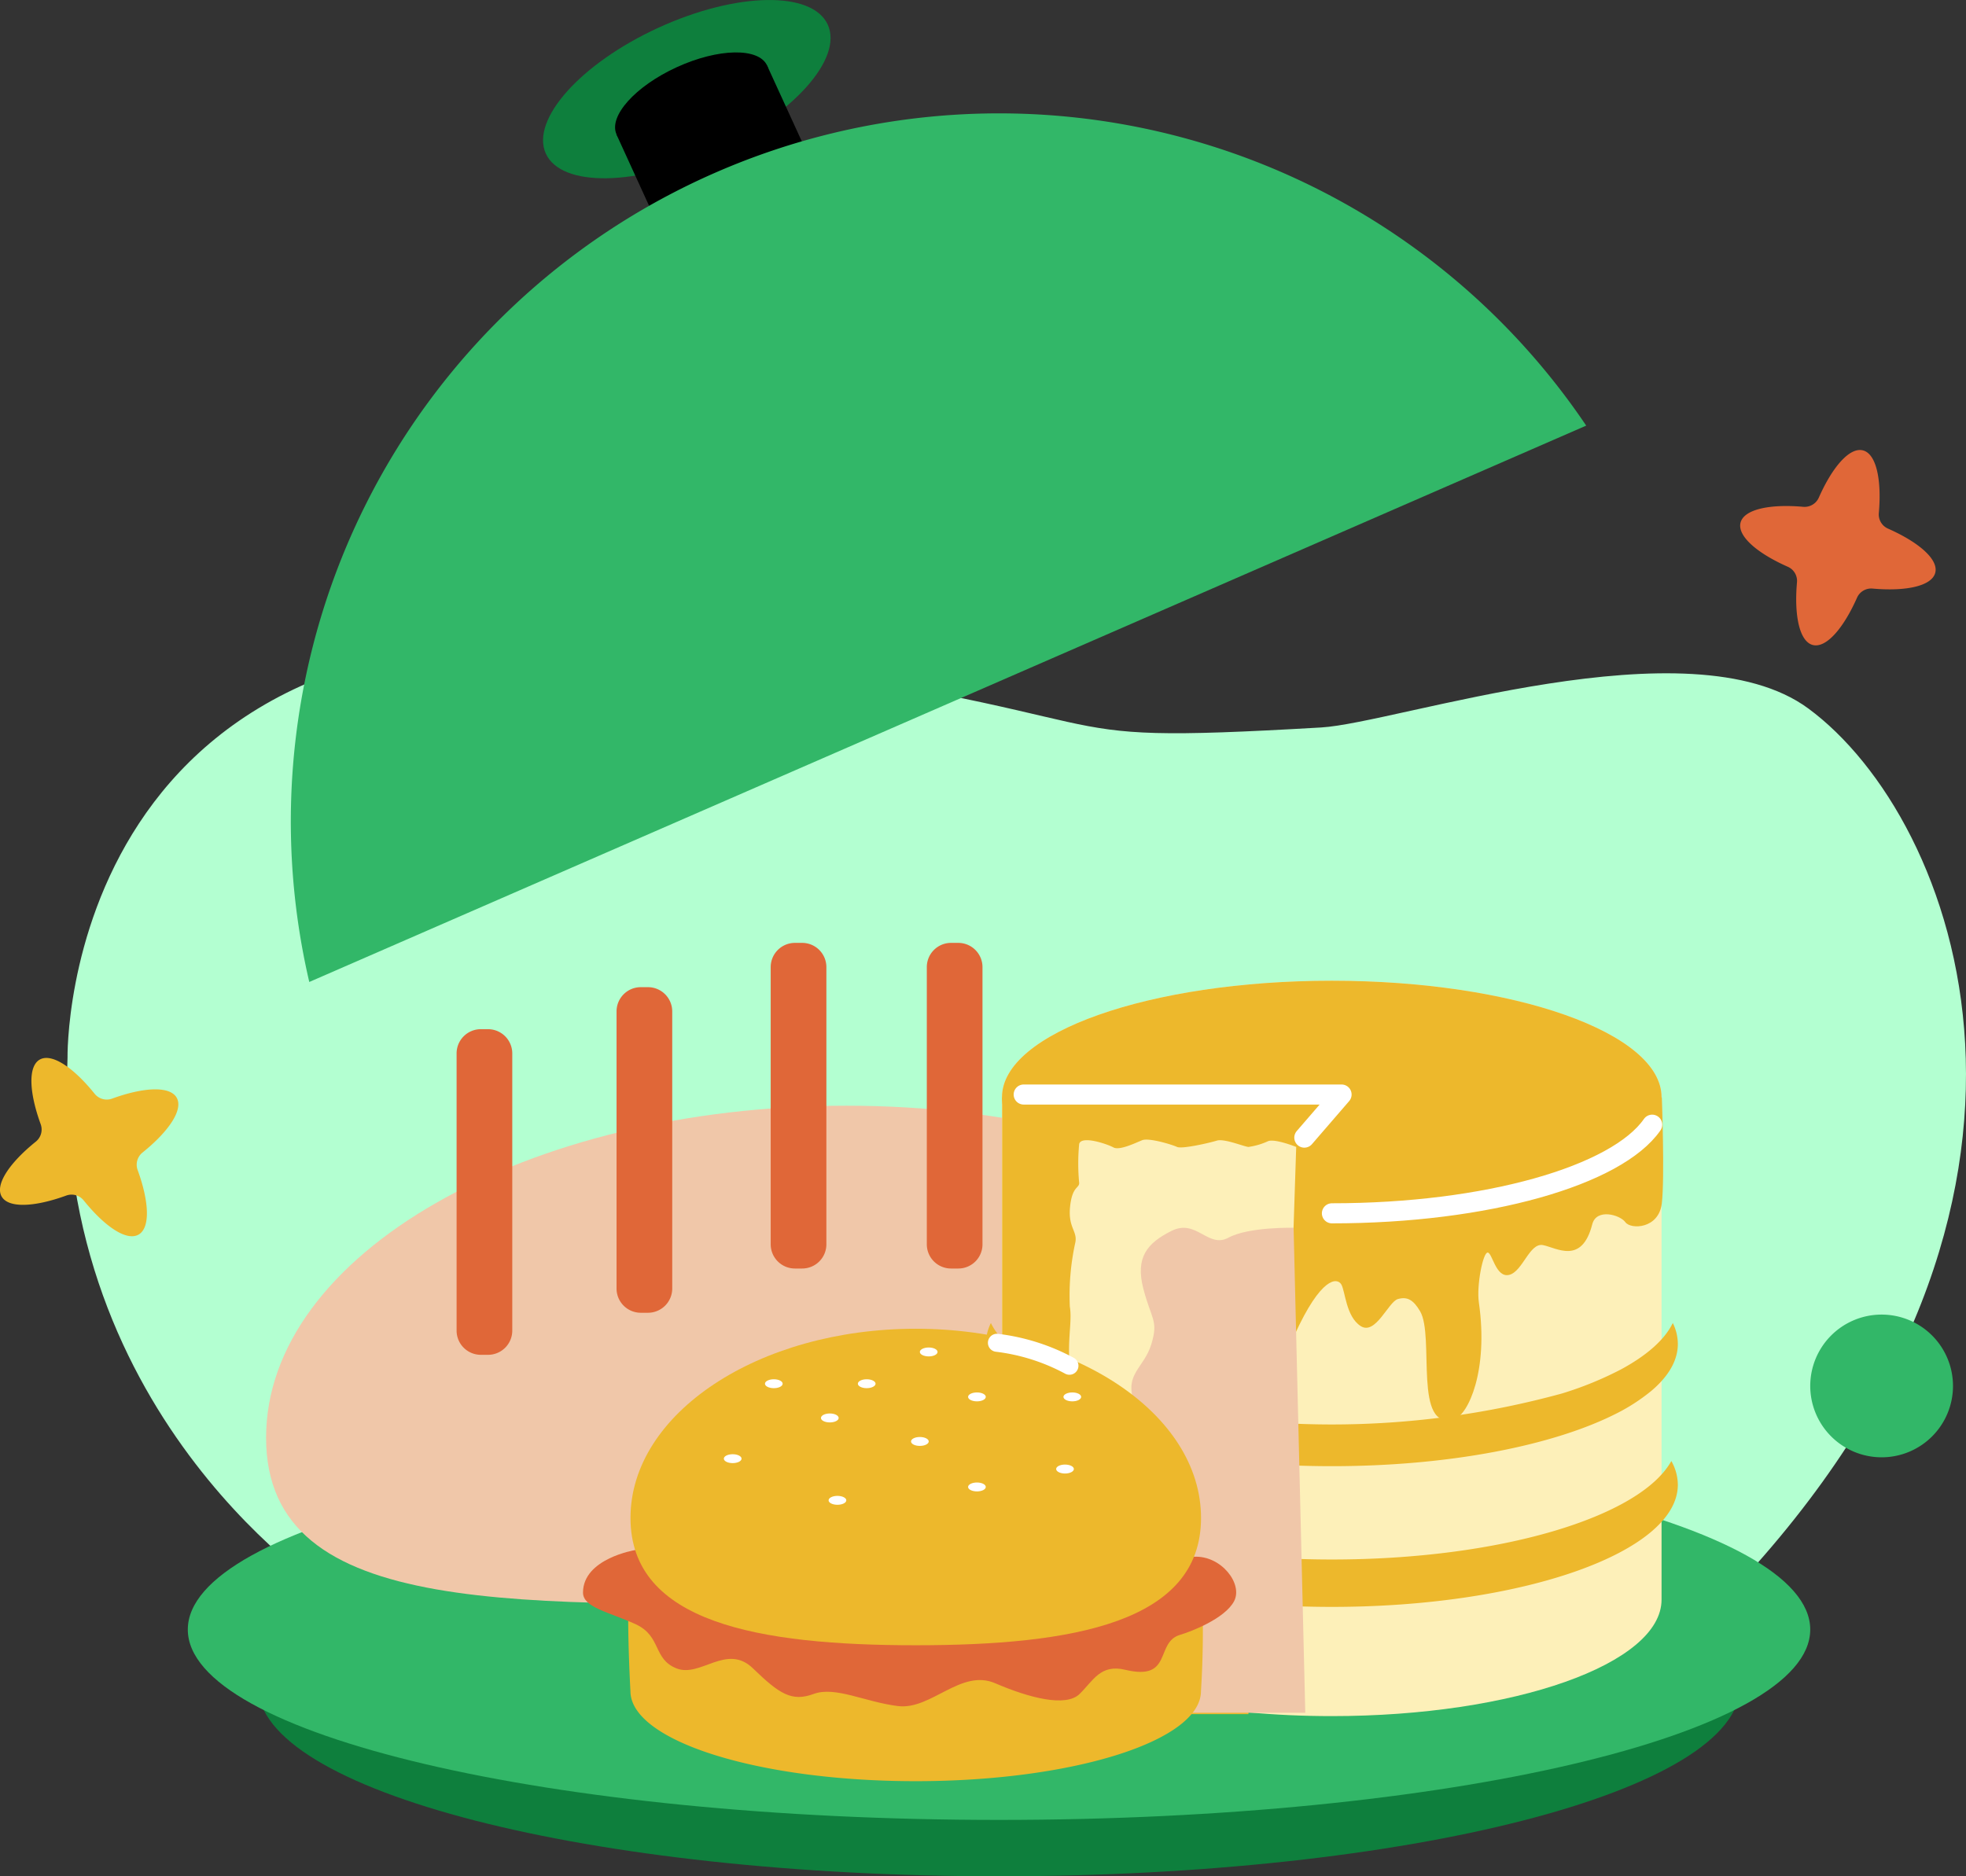 <svg xmlns="http://www.w3.org/2000/svg" width="218.148" height="208.232" viewBox="0 0 218.148 208.232">
  <rect x="0" y="0" width="218.148" height="208.232" fill="#333333" stroke="none"/>
  <g id="Group_52588" data-name="Group 52588" transform="translate(-102.469 -244.5)">
    <g id="Group_52602" data-name="Group 52602" transform="translate(102.469 244.5)">
      <path id="Path_49103" data-name="Path 49103" d="M967.315,233.062s-1-54.355,66.54-45.257c57.19,7.7,36.911,10.657,72.569,8.588,8.327-.48,40.912-11.786,54.045-2.11,16.51,12.156,32.78,54.4-8.61,98.094-48.754,51.457-154.974.467-154.974.467S965.664,273.36,967.315,233.062Z" transform="translate(-959.822 -115.658)" fill="#b3ffd1"/>
      <path id="Path_49104" data-name="Path 49104" d="M1078.718,359.915c45.42,0,82.238-9.46,82.238-21.128s-36.817-21.127-82.238-21.127-82.237,9.459-82.237,21.127S1033.3,359.915,1078.718,359.915Z" transform="translate(-967.867 -151.683)" fill="#0e7f3d"/>
      <path id="Path_49105" data-name="Path 49105" d="M1075.765,351.284c49.718,0,90.014-9.459,90.014-21.127s-40.3-21.128-90.014-21.128-90.011,9.46-90.011,21.128S1026.054,351.284,1075.765,351.284Z" transform="translate(-964.915 -149.308)" fill="#32b768"/>
      <path id="Path_49106" data-name="Path 49106" d="M1126.514,294.813c0,20.354-28.831,18.39-64.387,18.39s-64.388,1.957-64.388-18.39,28.824-36.849,64.388-36.849S1126.514,274.466,1126.514,294.813Z" transform="translate(-968.214 -135.252)" fill="#f0c7a9"/>
      <g id="Group_52215" data-name="Group 52215" transform="translate(50.66 104.642)">
        <path id="Path_49107" data-name="Path 49107" d="M1030.393,282.386h-.8a2.689,2.689,0,0,1-2.689-2.689V248.936a2.689,2.689,0,0,1,2.689-2.689h.8a2.694,2.694,0,0,1,2.689,2.689V279.7A2.689,2.689,0,0,1,1030.393,282.386Z" transform="translate(-1026.9 -236.669)" fill="#e06738"/>
        <path id="Path_49108" data-name="Path 49108" d="M1054.883,275.946h-.8a2.689,2.689,0,0,1-2.689-2.689V242.5a2.689,2.689,0,0,1,2.689-2.689h.8a2.694,2.694,0,0,1,2.689,2.689v30.761A2.694,2.694,0,0,1,1054.883,275.946Z" transform="translate(-1033.641 -234.896)" fill="#e06738"/>
        <path id="Path_49109" data-name="Path 49109" d="M1078.486,269.17h-.8a2.689,2.689,0,0,1-2.689-2.689V235.72a2.689,2.689,0,0,1,2.689-2.689h.8a2.689,2.689,0,0,1,2.689,2.689v30.761A2.685,2.685,0,0,1,1078.486,269.17Z" transform="translate(-1040.14 -233.031)" fill="#e06738"/>
        <path id="Path_49110" data-name="Path 49110" d="M1102.386,269.17h-.8a2.689,2.689,0,0,1-2.689-2.689V235.72a2.689,2.689,0,0,1,2.689-2.689h.8a2.689,2.689,0,0,1,2.689,2.689v30.761A2.68,2.68,0,0,1,1102.386,269.17Z" transform="translate(-1046.718 -233.031)" fill="#e06738"/>
      </g>
      <path id="Path_49111" data-name="Path 49111" d="M1147,238.829c-20.206,0-36.593,5.789-36.593,12.928v55.755h27.164l.145,12.511c2.964.272,6.074.418,9.284.418,20.206,0,36.593-5.789,36.593-12.929V251.757C1183.6,244.618,1167.209,238.829,1147,238.829Z" transform="translate(-999.226 -129.986)" fill="#fdf0b9"/>
      <path id="Path_49112" data-name="Path 49112" d="M1148.38,269.172v17.456s1.964,2.968,4.935-3.559,4.74-6.374,5.189-5.628.515,3.58,2.16,4.633,3.073-2.7,4.116-3,1.718.076,2.471,1.351c1.645,2.787-.819,13.423,3.834,11.953,1.486-.473,3.776-5.336,2.689-12.922-.275-1.86.449-5.544.971-5.544s.9,2.849,2.4,2.473,2.247-3.595,3.747-3.3,4.312,2.216,5.465-2.319c.464-1.79,3.073-1.052,3.674-.223s3.711.752,4.044-2.1,0-11.758,0-11.758Z" transform="translate(-1009.677 -134.902)" fill="#edb82c"/>
      <path id="Path_49113" data-name="Path 49113" d="M1147,264.686c20.213,0,36.593-5.789,36.593-12.929s-16.379-12.928-36.593-12.928-36.593,5.788-36.593,12.928S1126.8,264.686,1147,264.686Z" transform="translate(-999.226 -129.986)" fill="#edb82c"/>
      <path id="Path_49114" data-name="Path 49114" d="M1160.92,270.709c17.191,0,31.614-4.188,35.535-9.835" transform="translate(-1013.129 -136.054)" fill="none" stroke="#fff" stroke-linecap="round" stroke-width="2.229"/>
      <g id="Group_52216" data-name="Group 52216" transform="translate(109.387 146.829)">
        <path id="Path_49115" data-name="Path 49115" d="M1184.717,315c0,7.488-17.191,13.563-38.39,13.563s-38.4-6.075-38.4-13.563a5.369,5.369,0,0,1,.717-2.626c3.472,6.227,19.025,10.929,37.68,10.929s34.2-4.7,37.672-10.929A5.448,5.448,0,0,1,1184.717,315Z" transform="translate(-1107.93 -297.057)" fill="#edb82c"/>
        <path id="Path_49116" data-name="Path 49116" d="M1184.717,293.559c0,1.839-1.029,3.587-2.914,5.19a20.888,20.888,0,0,1-4.1,2.633c-6.957,3.476-18.409,5.747-31.374,5.747s-24.432-2.271-31.382-5.747a20.887,20.887,0,0,1-4.1-2.633c-1.884-1.6-2.913-3.351-2.913-5.19a5.328,5.328,0,0,1,.558-2.319c.92,1.895,2.957,3.65,5.849,5.2h0a38.5,38.5,0,0,0,6.465,2.626,96.535,96.535,0,0,0,51.037,0,38.233,38.233,0,0,0,6.465-2.626h.007c2.884-1.547,4.921-3.3,5.841-5.2A5.24,5.24,0,0,1,1184.717,293.559Z" transform="translate(-1107.93 -291.24)" fill="#edb82c"/>
      </g>
      <g id="Group_52217" data-name="Group 52217" transform="translate(111.199 121.771)">
        <path id="Path_49117" data-name="Path 49117" d="M1110.43,256.667h36.817l-9.487,12.5v55.964h-27.33Z" transform="translate(-1110.43 -256.667)" fill="#edb82c"/>
        <path id="Path_49118" data-name="Path 49118" d="M1145.709,263.971s-2.283-.92-3.1-.648a7.789,7.789,0,0,1-2.2.648c-.515-.042-2.689-.954-3.508-.7s-3.87.954-4.414.7-3.131-1.045-3.87-.746-2.515,1.17-3.189.8-3.537-1.352-3.8-.39a22.755,22.755,0,0,0,0,4.339c0,.607-.79.349-1.015,2.689s.9,2.675.565,4.013a27.291,27.291,0,0,0-.587,7.021c.246,1.449-.174,3.232-.073,5.573s-.688,3.1-.014,5.336-.217,4.138-.275,6.033.507,2.34.732,4.9-.9,4.012-.732,4.9-.2,3.677-.015,5.127a15.173,15.173,0,0,1-.051,4.235,22.844,22.844,0,0,0,0,4.019l.065,4.837h23.431Z" transform="translate(-1113.081 -258.454)" fill="#fdf0b9"/>
        <path id="Path_49119" data-name="Path 49119" d="M1148.214,276.658s-4.979-.125-7.233,1.1-3.551-2.125-6.291-.766-4.044,2.96-3.153,6.408,1.7,3.532.891,6.178-2.986,3.288-1.935,6.339-1.051,5.7.087,8.742.4,2.529.558,4.451,2,1.665,1.355,6.715-2.58,2.305-1.928,5.754,1.551,3.692,1.384,5.134-.645,3.768-.645,3.768h18.206Z" transform="translate(-1115.875 -262.168)" fill="#f0c7a9"/>
      </g>
      <path id="Path_49120" data-name="Path 49120" d="M1113.73,256.254H1149l-4.131,4.783" transform="translate(-1000.14 -134.782)" fill="none" stroke="#fff" stroke-linecap="round" stroke-linejoin="round" stroke-width="2.229"/>
      <path id="Path_49121" data-name="Path 49121" d="M1116.74,329.263h-63.314c-.558,3.462,0,13.291,0,13.291,0,5.524,14.176,10,31.657,10s31.65-4.479,31.65-10A106.539,106.539,0,0,0,1116.74,329.263Z" transform="translate(-983.473 -154.877)" fill="#edb82c"/>
      <path id="Path_49122" data-name="Path 49122" d="M1114.061,326.751c3-.161,5.457,3,4.443,4.931s-4.762,3.372-5.994,3.734c-2.8.829-.776,5.155-6.081,3.88-2.747-.662-3.544,1.191-5.066,2.682s-5.573.446-9.371-1.191-7.1,2.982-10.77,2.536-6.965-2.236-9.378-1.344-3.8,0-6.719-2.835-5.82,1.045-8.479,0-1.645-3.58-4.566-4.917-5.82-1.839-5.82-3.5c0-3.775,5.776-4.716,5.776-4.716Z" transform="translate(-981.569 -153.981)" fill="#e06738"/>
      <path id="Path_49123" data-name="Path 49123" d="M1116.837,313.118c0,11.6-14.176,14.127-31.65,14.127s-31.657-2.529-31.657-14.127,14.176-21,31.657-21S1116.837,301.519,1116.837,313.118Z" transform="translate(-983.57 -144.653)" fill="#edb82c"/>
      <path id="Path_49124" data-name="Path 49124" d="M1075.1,300.842c.543,0,.978-.222.978-.495s-.435-.494-.978-.494-.986.221-.986.494S1074.552,300.842,1075.1,300.842Z" transform="translate(-989.234 -146.781)" fill="#fff"/>
      <path id="Path_49125" data-name="Path 49125" d="M1083.676,306.089c.543,0,.978-.221.978-.494s-.435-.5-.978-.5-.986.222-.986.5S1083.132,306.089,1083.676,306.089Z" transform="translate(-991.596 -148.227)" fill="#fff"/>
      <path id="Path_49126" data-name="Path 49126" d="M1089.318,300.842c.543,0,.986-.222.986-.495s-.442-.494-.986-.494-.979.221-.979.494S1088.775,300.842,1089.318,300.842Z" transform="translate(-993.151 -146.781)" fill="#fff"/>
      <path id="Path_49127" data-name="Path 49127" d="M1098.816,295.978c.543,0,.978-.221.978-.494s-.435-.495-.978-.495-.986.222-.986.495S1098.272,295.978,1098.816,295.978Z" transform="translate(-995.763 -145.443)" fill="#fff"/>
      <path id="Path_49128" data-name="Path 49128" d="M1106.2,302.86c.543,0,.978-.222.978-.495s-.435-.494-.978-.494-.986.221-.986.494S1105.652,302.86,1106.2,302.86Z" transform="translate(-997.795 -147.337)" fill="#fff"/>
      <path id="Path_49129" data-name="Path 49129" d="M1120.8,302.86c.543,0,.978-.222.978-.495s-.435-.494-.978-.494-.986.221-.986.494S1120.252,302.86,1120.8,302.86Z" transform="translate(-1001.813 -147.337)" fill="#fff"/>
      <path id="Path_49130" data-name="Path 49130" d="M1068.8,312.318c.544,0,.986-.221.986-.494s-.442-.494-.986-.494-.979.221-.979.494S1068.255,312.318,1068.8,312.318Z" transform="translate(-987.503 -149.94)" fill="#fff"/>
      <path id="Path_49131" data-name="Path 49131" d="M1084.838,318.7c.544,0,.986-.221.986-.494s-.442-.495-.986-.495-.979.222-.979.495S1084.295,318.7,1084.838,318.7Z" transform="translate(-991.918 -151.697)" fill="#fff"/>
      <path id="Path_49132" data-name="Path 49132" d="M1097.458,309.684c.544,0,.986-.221.986-.494s-.442-.495-.986-.495-.978.222-.978.495S1096.915,309.684,1097.458,309.684Z" transform="translate(-995.392 -149.216)" fill="#fff"/>
      <path id="Path_49133" data-name="Path 49133" d="M1106.2,316.652c.543,0,.978-.221.978-.494s-.435-.495-.978-.495-.986.222-.986.495S1105.652,316.652,1106.2,316.652Z" transform="translate(-997.795 -151.134)" fill="#fff"/>
      <path id="Path_49134" data-name="Path 49134" d="M1119.678,313.913c.543,0,.986-.222.986-.5s-.442-.494-.986-.494-.979.222-.979.494S1119.142,313.913,1119.678,313.913Z" transform="translate(-1001.508 -150.38)" fill="#fff"/>
      <path id="Path_49135" data-name="Path 49135" d="M1109.63,294.27a22.609,22.609,0,0,1,8.045,2.548" transform="translate(-999.011 -145.246)" fill="none" stroke="#fff" stroke-linecap="round" stroke-width="2"/>
      <path id="Path_49136" data-name="Path 49136" d="M1059.223,105.369c8.632-3.954,14.234-10.215,12.509-13.986s-10.125-3.623-18.764.33-14.241,10.215-12.516,13.986S1050.583,109.322,1059.223,105.369Z" transform="translate(-979.884 -88.648)" fill="#0e7f3d"/>
      <path id="Path_49137" data-name="Path 49137" d="M1061.359,105.609c4.609-2.112,7.6-5.457,6.682-7.472s-5.407-1.936-10.023.176-7.61,5.457-6.682,7.472S1056.742,107.721,1061.359,105.609Z" transform="translate(-982.919 -90.858)"/>
      <path id="Path_49138" data-name="Path 49138" d="M1068.1,98.69l-16.713,7.651,3.95,8.64,16.72-7.65Z" transform="translate(-982.981 -91.412)"/>
      <path id="Path_49139" data-name="Path 49139" d="M1145.268,140.663l-141.689,61.746a78.58,78.58,0,0,1,141.689-61.746Z" transform="translate(-969.262 -93.427)" fill="#32b768"/>
      <path id="Path_49140" data-name="Path 49140" d="M976.607,255.067c-.745-1.316-3.63-1.191-7.175.1a1.729,1.729,0,0,1-1.929-.536c-2.368-2.946-4.772-4.541-6.088-3.8s-1.191,3.629.1,7.174a1.73,1.73,0,0,1-.536,1.93c-2.94,2.368-4.542,4.771-3.8,6.088s3.629,1.191,7.174-.1a1.73,1.73,0,0,1,1.93.536c2.369,2.94,4.772,4.541,6.088,3.8s1.192-3.63-.1-7.175a1.729,1.729,0,0,1,.536-1.929C975.75,258.787,977.352,256.39,976.607,255.067Z" transform="translate(-957 -133.239)" fill="#edb82c"/>
      <path id="Path_49141" data-name="Path 49141" d="M1245.069,171.178c.377-1.463-1.79-3.371-5.247-4.9a1.714,1.714,0,0,1-1.015-1.721c.333-3.761-.3-6.583-1.761-6.959s-3.37,1.79-4.9,5.246a1.727,1.727,0,0,1-1.725,1.017c-3.761-.334-6.581.293-6.957,1.755s1.79,3.372,5.247,4.9a1.714,1.714,0,0,1,1.015,1.721c-.333,3.762.3,6.583,1.754,6.959s3.377-1.79,4.907-5.245a1.718,1.718,0,0,1,1.724-1.017C1241.872,173.268,1244.692,172.641,1245.069,171.178Z" transform="translate(-1030.332 -107.614)" fill="#e06738"/>
      <path id="Path_49142" data-name="Path 49142" d="M1242.072,305.791a7.92,7.92,0,1,0-7.922-7.92A7.924,7.924,0,0,0,1242.072,305.791Z" transform="translate(-1033.285 -144.057)" fill="#32b768"/>
    </g>
  </g>
</svg>

